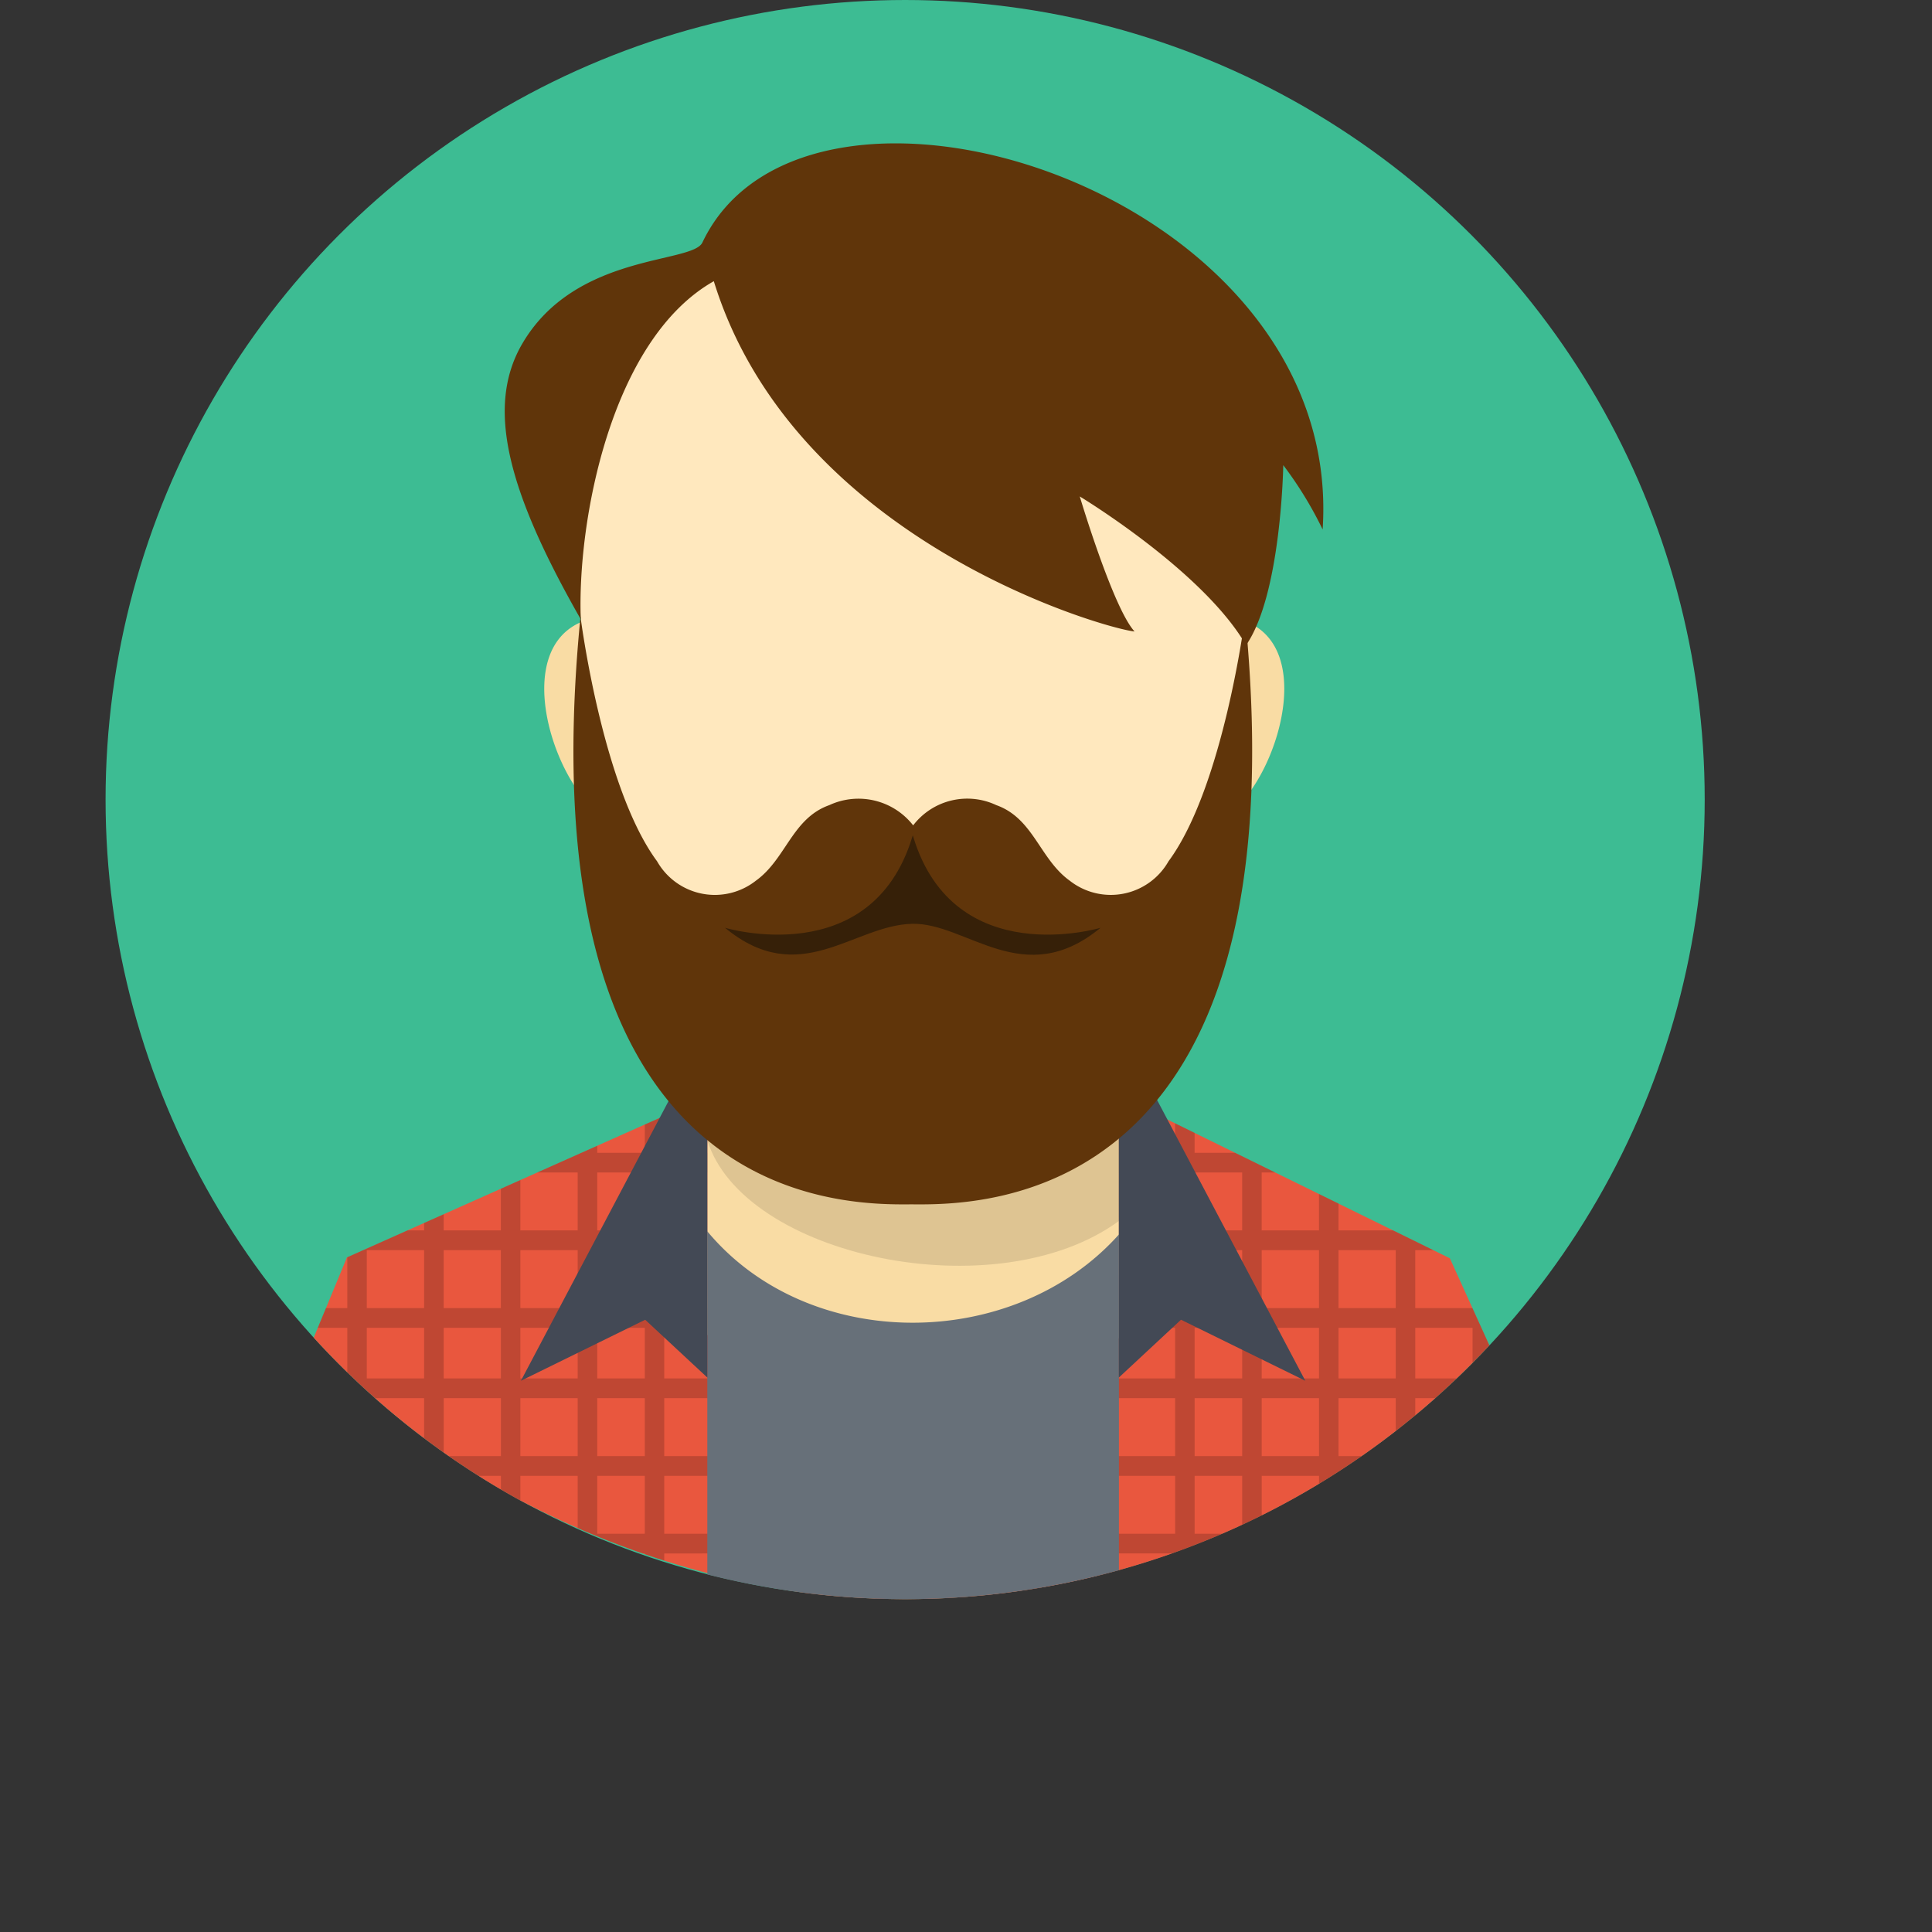 <svg width="74.664" height="74.664" viewBox="-4.08 0 74.664 74.664" xmlns="http://www.w3.org/2000/svg"><rect x="-4.08" y="0" width="74.664" height="74.664" fill="#333333" stroke="none"/><defs><clipPath id="a"><path clip-rule="evenodd" d="M53.478 51.993A30.814 30.814 0 0 1 30.9 61.8a31.206 31.206 0 0 1-3.837-.237A34.069 34.069 0 0 1 15.9 57.919a31.032 31.032 0 0 1-7.856-6.225l1.283-3.1 13.925-6.212c0 4.535 1.31 10.02 7.439 10.113 7.57.114 8.47-5.475 8.47-10.15l12.79 6.282z" fill="none"/></clipPath></defs><g data-name="Layer 2"><g data-name="—ÎÓÈ 1"><circle cx="30.9" cy="30.9" fill="#3dbc93" r="30.9"/><path d="M53.478 51.993A30.814 30.814 0 0 1 30.9 61.8a31.206 31.206 0 0 1-3.837-.237A34.069 34.069 0 0 1 15.9 57.919a31.032 31.032 0 0 1-7.856-6.225l1.283-3.1 13.925-6.212c0 4.535 1.31 10.02 7.439 10.113 7.57.114 8.47-5.475 8.47-10.15l12.79 6.282z" fill="#e9573e" fill-rule="evenodd"/><g clip-path="url(#a)"><path d="M.694 74.664v-.762H66.5v.762H.694zm9.401-40.977v2.237h2.215v-2.237zm0 3v2.24h2.215v-2.24zm0 3.002v1.86h2.215v-1.86zm0 2.622v2.24h2.215v-2.24zm0 3.002v2.237h2.215v-2.237zm0 3v2.24h2.215v-2.24zm0 3.002v1.956h2.215v-1.956zm0 2.718v2.24h2.215v-2.24zm0 3.003v2.237h2.215v-2.237zm0 2.999v2.24h2.215v-2.24zm0 3.002v1.86h2.215v-1.86zm0 2.623v2.229h-.753v-2.23H.694v-.762h8.648v-1.86H.694v-.762h8.648v-2.24H.694v-.762h8.648v-2.237H.694v-.763h8.648v-2.24H.694v-.762h8.648v-1.956H.694v-.762h8.648v-2.24H.694v-.763h8.648v-2.237H.694v-.762h8.648v-2.24H.694v-.762h8.648v-1.86H.694v-.763h8.648v-2.24H.694v-.762h8.648v-2.237H.694v-.763H66.5v.763H53.58v2.237H66.5v.762H53.58v2.24H66.5v.763H53.58v1.86H66.5v.762H53.58v2.24H66.5v.762H53.58v2.237H66.5v.763H53.58v2.24H66.5v.762H53.58v1.956H66.5v.762H53.58v2.24H66.5v.763H53.58v2.237H66.5v.762H53.58v2.24H66.5v.762H53.58v1.86H66.5v.762H53.58v2.23h-.755v-2.23h-2.214v2.23h-.755v-2.23h-2.211v2.23h-.754v-2.23h-2.215v2.23h-.754v-2.23h-1.838v2.23h-.754v-2.23h-2.215v2.23h-.754v-2.23H36.15v2.23h-.754v-2.23h-2.215v2.23h-.754v-2.23h-1.933v2.23h-.754v-2.23h-2.215v2.23h-.753v-2.23H24.56v2.23h-.754v-2.23H21.59v2.23h-.754v-2.23H19v2.23h-.754v-2.23H16.03v2.23h-.754v-2.23h-2.212v2.23h-.754v-2.23zm24.627-35.738h31.78v.762H.693v-.762h34.028zm18.104 3.765h-2.214v2.237h2.214v-2.237zm-2.969 0h-2.211v2.237h2.211v-2.237zm-2.965 0h-2.215v2.237h2.215v-2.237zm-2.969 0h-1.838v2.237h1.838v-2.237zm-2.592 0h-2.215v2.237h2.215v-2.237zm-2.969 0H36.15v2.237h2.212v-2.237zm-2.966 0h-2.215v2.237h2.215v-2.237zm-2.969 0h-1.933v2.237h1.933v-2.237zm-2.687 0h-2.215v2.237h2.216v-2.237zm-2.969 0H24.56v2.237h2.212v-2.237zm-2.965 0H21.59v2.237h2.215v-2.237zm-2.969 0H19v2.237h1.838v-2.237zm-2.592 0H16.03v2.237h2.215v-2.237zm-2.97 0h-2.21v2.237h2.21v-2.237zm37.551 3h-2.214v2.24h2.214v-2.24zm-2.969 0h-2.211v2.24h2.211v-2.24zm-2.965 0h-2.215v2.24h2.215v-2.24zm-2.969 0h-1.838v2.24h1.838v-2.24zm-2.592 0h-2.215v2.24h2.215v-2.24zm-2.969 0H36.15v2.24h2.212v-2.24zm-2.966 0h-2.215v2.24h2.215v-2.24zm-2.969 0h-1.933v2.24h1.933v-2.24zm-2.687 0h-2.215v2.24h2.216v-2.24zm-2.969 0H24.56v2.24h2.212v-2.24zm-2.965 0H21.59v2.24h2.215v-2.24zm-2.969 0H19v2.24h1.838v-2.24zm-2.592 0H16.03v2.24h2.215v-2.24zm-2.97 0h-2.21v2.24h2.21v-2.24zm37.551 3.002h-2.214v1.86h2.214v-1.86zm-2.969 0h-2.211v1.86h2.211v-1.86zm-2.965 0h-2.215v1.86h2.215v-1.86zm-2.969 0h-1.838v1.86h1.838v-1.86zm-2.592 0h-2.215v1.86h2.215v-1.86zm-2.969 0H36.15v1.86h2.212v-1.86zm-2.966 0h-2.215v1.86h2.215v-1.86zm-2.969 0h-1.933v1.86h1.933v-1.86zm-2.687 0h-2.215v1.86h2.216v-1.86zm-2.969 0H24.56v1.86h2.212v-1.86zm-2.965 0H21.59v1.86h2.215v-1.86zm-2.969 0H19v1.86h1.838v-1.86zm-2.592 0H16.03v1.86h2.215v-1.86zm-2.97 0h-2.21v1.86h2.21v-1.86zm37.551 2.622h-2.214v2.24h2.214v-2.24zm-2.969 0h-2.211v2.24h2.211v-2.24zm-2.965 0h-2.215v2.24h2.215v-2.24zm-2.969 0h-1.838v2.24h1.838v-2.24zm-2.592 0h-2.215v2.24h2.215v-2.24zm-2.969 0H36.15v2.24h2.212v-2.24zm-2.966 0h-2.215v2.24h2.215v-2.24zm-2.969 0h-1.933v2.24h1.933v-2.24zm-2.687 0h-2.215v2.24h2.216v-2.24zm-2.969 0H24.56v2.24h2.212v-2.24zm-2.965 0H21.59v2.24h2.215v-2.24zm-2.969 0H19v2.24h1.838v-2.24zm-2.592 0H16.03v2.24h2.215v-2.24zm-2.97 0h-2.21v2.24h2.21v-2.24zm37.551 3.002h-2.214v2.237h2.214v-2.237zm-2.969 0h-2.211v2.237h2.211v-2.237zm-2.965 0h-2.215v2.237h2.215v-2.237zm-2.969 0h-1.838v2.237h1.838v-2.237zm-2.592 0h-2.215v2.237h2.215v-2.237zm-2.969 0H36.15v2.237h2.212v-2.237zm-2.966 0h-2.215v2.237h2.215v-2.237zm-2.969 0h-1.933v2.237h1.933v-2.237zm-2.687 0h-2.215v2.237h2.216v-2.237zm-2.969 0H24.56v2.237h2.212v-2.237zm-2.965 0H21.59v2.237h2.215v-2.237zm-2.969 0H19v2.237h1.838v-2.237zm-2.592 0H16.03v2.237h2.215v-2.237zm-2.97 0h-2.21v2.237h2.21v-2.237zm37.551 3h-2.214v2.24h2.214v-2.24zm-2.969 0h-2.211v2.24h2.211v-2.24zm-2.965 0h-2.215v2.24h2.215v-2.24zm-2.969 0h-1.838v2.24h1.838v-2.24zm-2.592 0h-2.215v2.24h2.215v-2.24zm-2.969 0H36.15v2.24h2.212v-2.24zm-2.966 0h-2.215v2.24h2.215v-2.24zm-2.969 0h-1.933v2.24h1.933v-2.24zm-2.687 0h-2.215v2.24h2.216v-2.24zm-2.969 0H24.56v2.24h2.212v-2.24zm-2.965 0H21.59v2.24h2.215v-2.24zm-2.969 0H19v2.24h1.838v-2.24zm-2.592 0H16.03v2.24h2.215v-2.24zm-2.97 0h-2.21v2.24h2.21v-2.24zm37.551 3.002h-2.214v1.956h2.214v-1.956zm-2.969 0h-2.211v1.956h2.211v-1.956zm-2.965 0h-2.215v1.956h2.215v-1.956zm-2.969 0h-1.838v1.956h1.838v-1.956zm-2.592 0h-2.215v1.956h2.215v-1.956zm-2.969 0H36.15v1.956h2.212v-1.956zm-2.966 0h-2.215v1.956h2.215v-1.956zm-2.969 0h-1.933v1.956h1.933v-1.956zm-2.687 0h-2.215v1.956h2.216v-1.956zm-2.969 0H24.56v1.956h2.212v-1.956zm-2.965 0H21.59v1.956h2.215v-1.956zm-2.969 0H19v1.956h1.838v-1.956zm-2.592 0H16.03v1.956h2.215v-1.956zm-2.97 0h-2.21v1.956h2.21v-1.956zm37.551 2.718h-2.214v2.24h2.214v-2.24zm-2.969 0h-2.211v2.24h2.211v-2.24zm-2.965 0h-2.215v2.24h2.215v-2.24zm-2.969 0h-1.838v2.24h1.838v-2.24zm-2.592 0h-2.215v2.24h2.215v-2.24zm-2.969 0H36.15v2.24h2.212v-2.24zm-2.966 0h-2.215v2.24h2.215v-2.24zm-2.969 0h-1.933v2.24h1.933v-2.24zm-2.687 0h-2.215v2.24h2.216v-2.24zm-2.969 0H24.56v2.24h2.212v-2.24zm-2.965 0H21.59v2.24h2.215v-2.24zm-2.969 0H19v2.24h1.838v-2.24zm-2.592 0H16.03v2.24h2.215v-2.24zm-2.97 0h-2.21v2.24h2.21v-2.24zm37.551 3.003h-2.214v2.237h2.214v-2.237zm-2.969 0h-2.211v2.237h2.211v-2.237zm-2.965 0h-2.215v2.237h2.215v-2.237zm-2.969 0h-1.838v2.237h1.838v-2.237zm-2.592 0h-2.215v2.237h2.215v-2.237zm-2.969 0H36.15v2.237h2.212v-2.237zm-2.966 0h-2.215v2.237h2.215v-2.237zm-2.969 0h-1.933v2.237h1.933v-2.237zm-2.687 0h-2.215v2.237h2.216v-2.237zm-2.969 0H24.56v2.237h2.212v-2.237zm-2.965 0H21.59v2.237h2.215v-2.237zm-2.969 0H19v2.237h1.838v-2.237zm-2.592 0H16.03v2.237h2.215v-2.237zm-2.97 0h-2.21v2.237h2.21v-2.237zm37.551 2.999h-2.214v2.24h2.214v-2.24zm-2.969 0h-2.211v2.24h2.211v-2.24zm-2.965 0h-2.215v2.24h2.215v-2.24zm-2.969 0h-1.838v2.24h1.838v-2.24zm-2.592 0h-2.215v2.24h2.215v-2.24zm-2.969 0H36.15v2.24h2.212v-2.24zm-2.966 0h-2.215v2.24h2.215v-2.24zm-2.969 0h-1.933v2.24h1.933v-2.24zm-2.687 0h-2.215v2.24h2.216v-2.24zm-2.969 0H24.56v2.24h2.212v-2.24zm-2.965 0H21.59v2.24h2.215v-2.24zm-2.969 0H19v2.24h1.838v-2.24zm-2.592 0H16.03v2.24h2.215v-2.24zm-2.97 0h-2.21v2.24h2.21v-2.24zm37.551 3.002h-2.214v1.86h2.214v-1.86zm-2.969 0h-2.211v1.86h2.211v-1.86zm-2.965 0h-2.215v1.86h2.215v-1.86zm-2.969 0h-1.838v1.86h1.838v-1.86zm-2.592 0h-2.215v1.86h2.215v-1.86zm-2.969 0H36.15v1.86h2.212v-1.86zm-2.966 0h-2.215v1.86h2.215v-1.86zm-2.969 0h-1.933v1.86h1.933v-1.86zm-2.687 0h-2.215v1.86h2.216v-1.86zm-2.969 0H24.56v1.86h2.212v-1.86zm-2.965 0H21.59v1.86h2.215v-1.86zm-2.969 0H19v1.86h1.838v-1.86zm-2.592 0H16.03v1.86h2.215v-1.86zm-2.97 0h-2.21v1.86h2.21v-1.86zM34.723 67.9h31.78v.762H.693V67.9h34.028zm0 2.999h31.78v.763H.693v-.763h34.028z" fill-rule="evenodd" opacity=".18"/></g><path d="m23.255 38.68 15.907.121v12.918l-15.907-.121V38.68z" fill="#f9dca4" fill-rule="evenodd"/><path d="M39.162 60.682a31.097 31.097 0 0 1-15.907.164v-13.26c3.922 4.713 11.848 4.664 15.907.121z" fill="#677079" fill-rule="evenodd"/><path d="M39.165 43.46v2.258c0 .161.002 1.46-.003 1.467-4.75 3.472-14.539 1.365-15.907-3.124z" fill-rule="evenodd" opacity=".11"/><path d="M31.129 8.432c21.281 0 12.987 35.266 0 35.266-12.266 0-21.281-35.266 0-35.266z" fill="#ffe8be" fill-rule="evenodd"/><path d="M18.365 24.046c-3.07 1.339-.46 7.686 1.472 7.658a31.972 31.972 0 0 1-1.472-7.659zM44.14 24.045c3.07 1.339.46 7.687-1.471 7.658a31.993 31.993 0 0 0 1.471-7.658z" fill="#f9dca4" fill-rule="evenodd"/><path d="m23.258 53.239-2.404-2.236-4.803 2.358 7.205-13.65.002 13.528zM39.157 53.239l2.404-2.237 4.804 2.359-7.206-13.651-.002 13.529z" fill="#434955" fill-rule="evenodd"/><path d="M18.368 23.94c-2.832-4.96-3.688-8.21-2.268-10.65 2.049-3.52 6.571-3.089 6.965-3.918 4.025-8.479 24.839-2.048 23.97 11.09a14.806 14.806 0 0 0-1.522-2.486s-.075 4.991-1.437 6.957c-1.663-2.874-6.427-5.747-6.427-5.747s1.285 4.31 2.117 5.218c-1.074-.094-13.159-3.479-16.26-13.537-4.007 2.269-5.29 9.366-5.14 13.072z" fill="#60350a" fill-rule="evenodd"/><path d="M31.15 46.543c-2.66.022-15.053.136-12.796-22.713 0 0 .835 6.584 2.96 9.456a2.566 2.566 0 0 0 3.822.746c1.16-.835 1.397-2.407 2.834-2.917a2.68 2.68 0 0 1 3.24.782 2.633 2.633 0 0 1 3.213-.782c1.437.51 1.675 2.082 2.834 2.917a2.566 2.566 0 0 0 3.821-.746c2.126-2.873 2.962-9.456 2.962-9.456 2.256 22.85-10.23 22.735-12.89 22.713z" fill="#60350a" fill-rule="evenodd"/><path d="M23.94 35.855s5.64 1.699 7.233-3.5l.023-.075.022.075c1.592 5.199 7.234 3.5 7.234 3.5-2.977 2.458-5.176-.206-7.285-.154-2.273.056-4.335 2.542-7.228.154z" fill="#362008" fill-rule="evenodd"/></g></g></svg>
